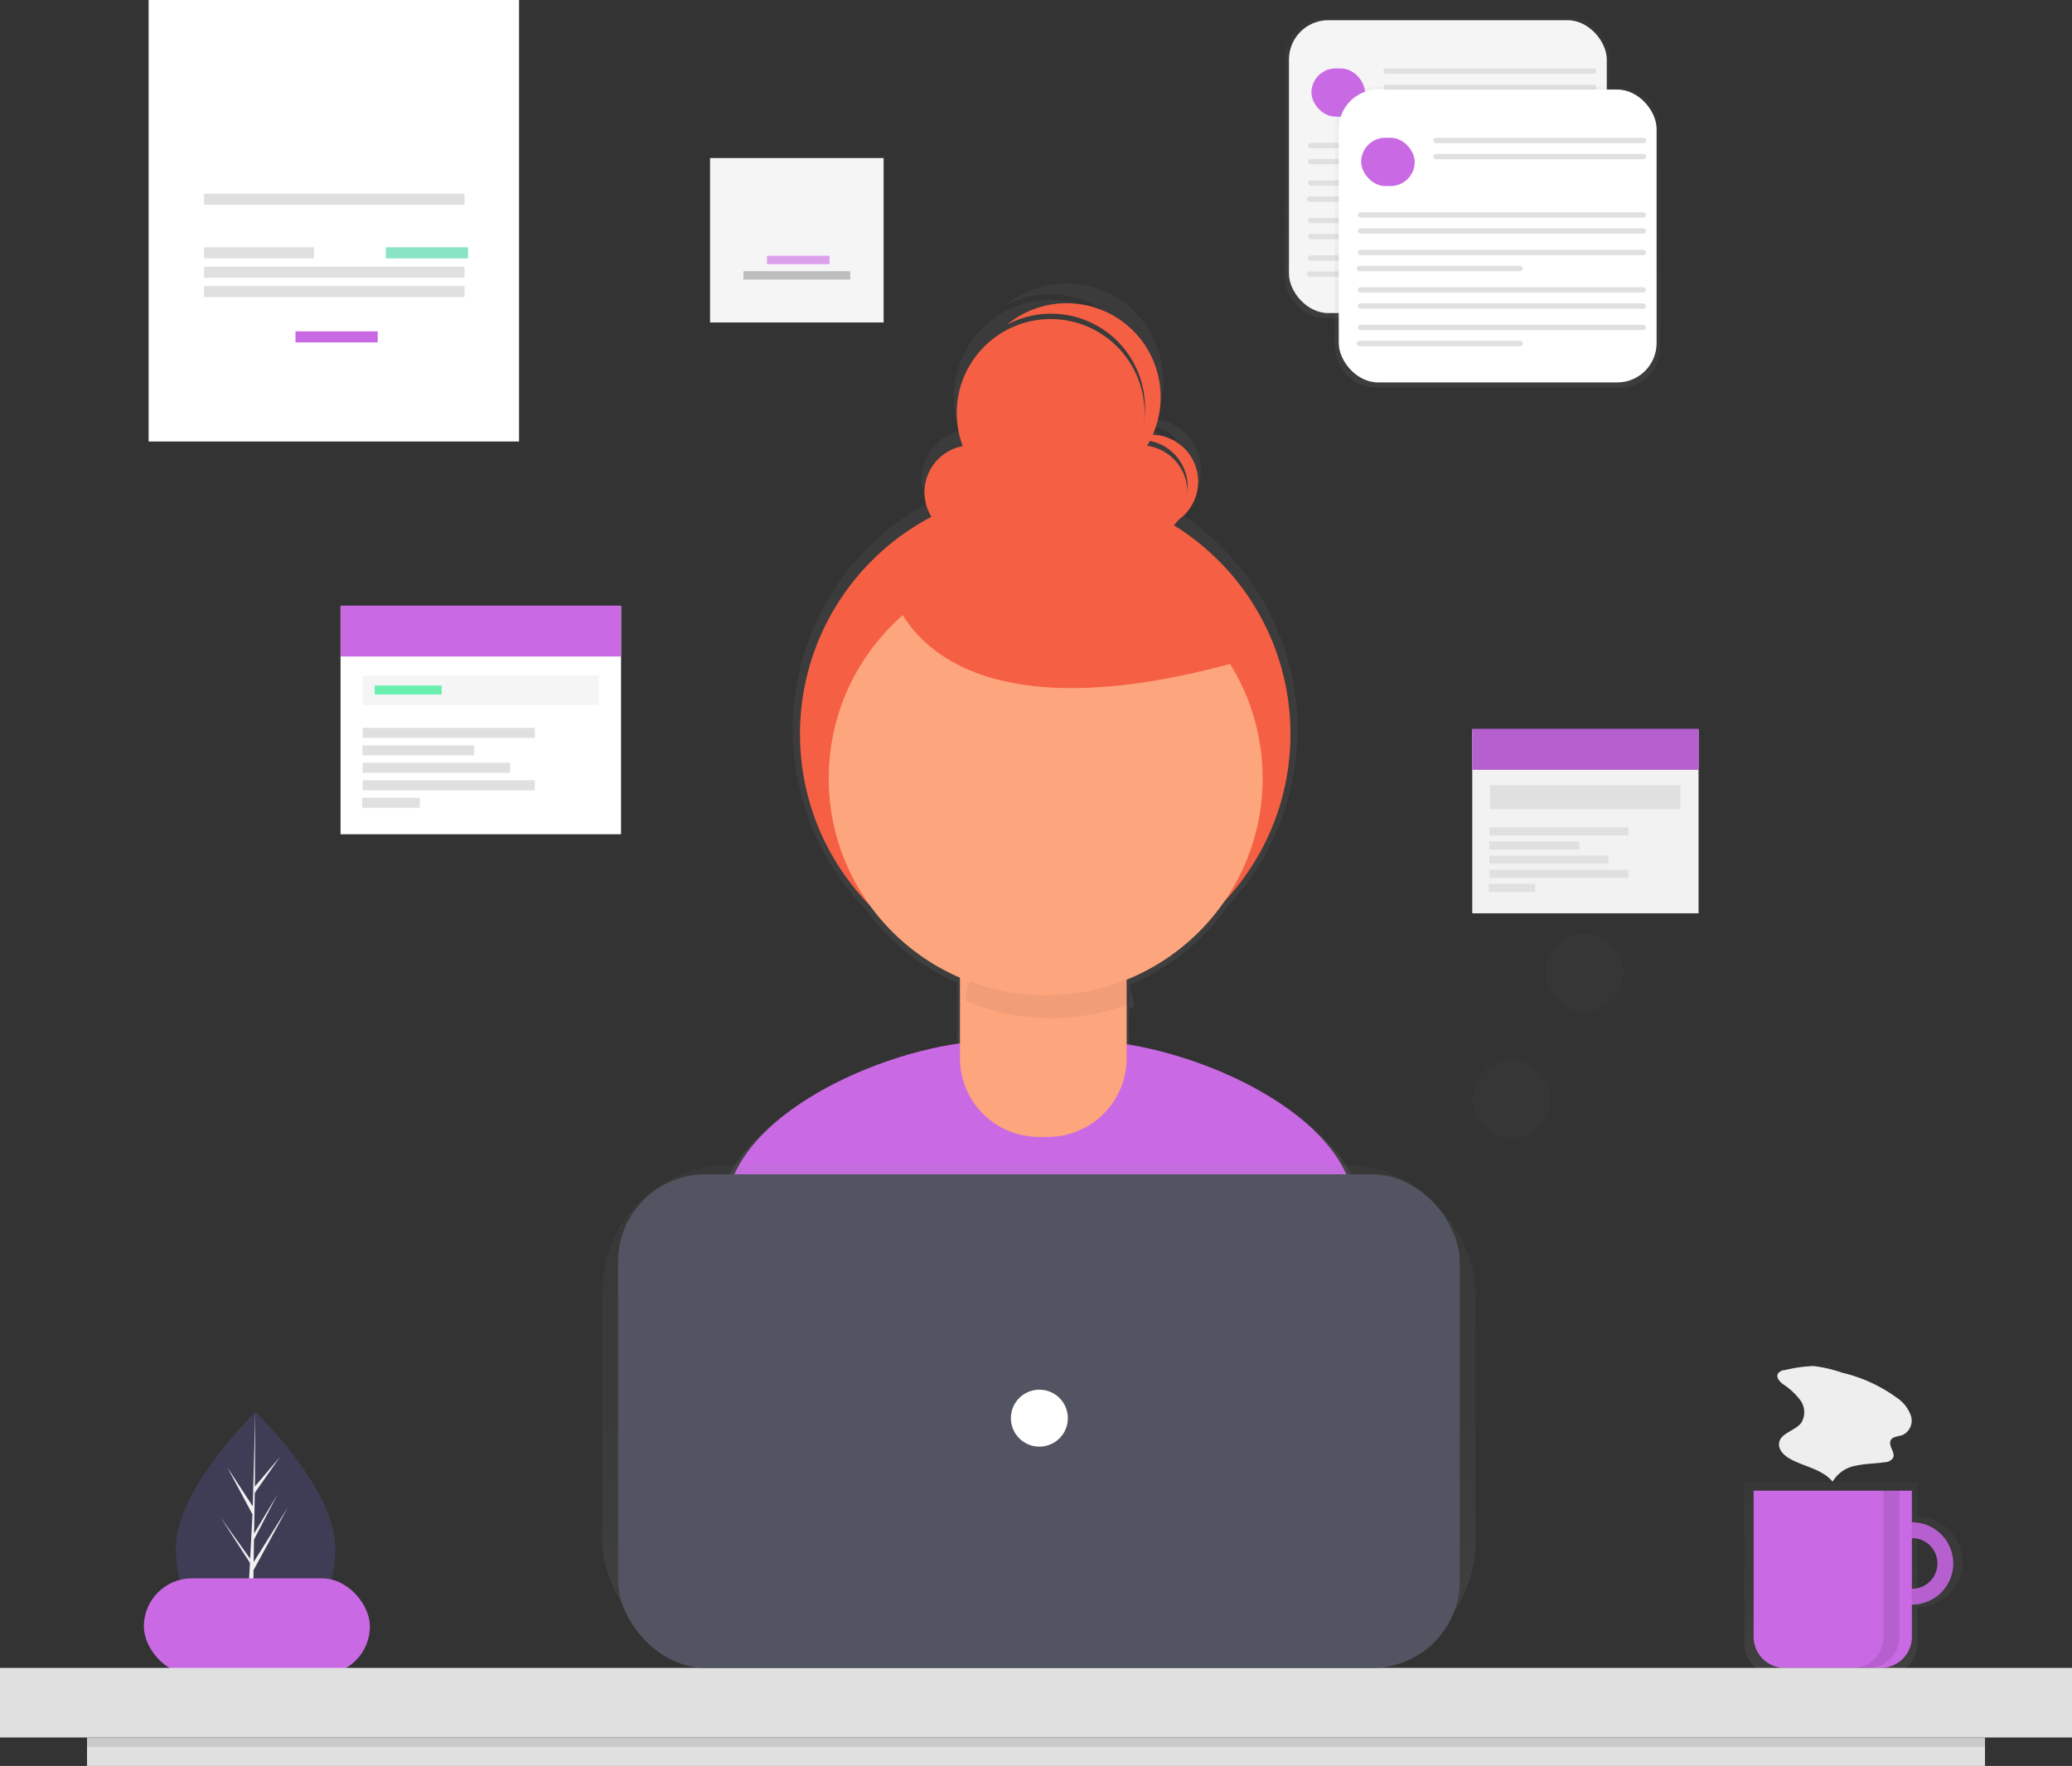 <svg xmlns="http://www.w3.org/2000/svg" xmlns:xlink="http://www.w3.org/1999/xlink" width="237.218" height="202.2" viewBox="0 0 237.218 202.2"><rect x="0" y="0" width="237.218" height="202.2" fill="#333333" stroke="none"/><defs><style>.a{fill:#3f3d56;}.b{fill:#f2f2f2;}.c{fill:url(#a);}.d{fill:#c96ae4;}.e{fill:#f55f44;}.f{fill:#fda57d;}.g{opacity:0.05;}.h{opacity:0.7;}.i,.t{opacity:0.1;}.j{fill:#e0e0e0;}.k,.t{fill:#535461;}.l{fill:#fff;}.m{fill:#eee;}.n{opacity:0.5;}.o{fill:#f5f5f5;}.p,.r{opacity:0.6;}.q{fill:#bdbdbd;}.r{fill:#3ad29f;}.s{fill:#69f0ae;}</style><linearGradient id="a" x1="0.5" y1="1" x2="0.5" gradientUnits="objectBoundingBox"><stop offset="0" stop-color="gray" stop-opacity="0.251"/><stop offset="0.535" stop-color="gray" stop-opacity="0.122"/><stop offset="1" stop-color="gray" stop-opacity="0.102"/></linearGradient></defs><g transform="translate(0 -7.109)"><path class="a" d="M242.12,641.345c0,6.876-4.088,9.277-9.13,9.277-.117,0-.234,0-.35,0-.233-.005-.465-.015-.694-.032-4.551-.322-8.087-2.846-8.087-9.241,0-6.617,8.455-14.967,9.092-15.587h0l.037-.036S242.12,634.469,242.12,641.345Z" transform="translate(-203.727 -456.938)"/><path class="b" d="M241.61,649.57l3.34-4.666-3.348,5.178-.009.536c-.234-.005-.465-.015-.694-.032l.36-6.879,0-.053.006-.01.034-.65L237.94,637.8l3.366,4.7.008.138.272-5.2-2.873-5.364,2.908,4.451.283-10.775v0l-.047,8.5,2.86-3.369-2.872,4.1-.075,4.654,2.671-4.466-2.682,5.151-.042,2.587L245.6,636.7l-3.892,7.119Z" transform="translate(-212.68 -456.938)"/><path class="c" d="M454.653,380.445c-2.439-8.971-15.984-15.583-26.552-17.29v-4.309q.293-.111.583-.228a9.628,9.628,0,0,0-.508-2.525,25.708,25.708,0,0,0,11.238-9.005,29.511,29.511,0,0,0-5.706-45.141,5.779,5.779,0,0,0,2.486-6.215,5.693,5.693,0,0,0-5.022-4.368A11.3,11.3,0,0,0,427.6,278a10.956,10.956,0,0,0-13.658.333,10.94,10.94,0,0,1,10.9.288,11.241,11.241,0,0,1,5.366,9.612c0,.1-.006.2-.008.293a11.208,11.208,0,0,0-6.89-10.047,10.96,10.96,0,0,0-11.856,2.318,11.316,11.316,0,0,0-2.706,11.923,5.549,5.549,0,0,0-3.873,3.171,5.672,5.672,0,0,0,.211,5.041,29.493,29.493,0,0,0-7.048,46.572,25.712,25.712,0,0,0,10.424,8.369v7.183c-10.68,1.546-24.745,8.281-27.2,17.473-2.142,8.01-4.428,16.807-5.565,21.972,9.75,6.941,30.207,11.016,43.028,11.016,12.181,0,32.091-3.678,41.554-10C459.246,397.847,456.888,388.664,454.653,380.445Zm-19.53-82.864c0,.1,0,.2-.01.3a5.582,5.582,0,0,0-4.6-5.207q.161-.276.306-.561A5.592,5.592,0,0,1,435.123,297.581Z" transform="translate(-298.868 -236.226)"/><path class="d" d="M420.8,558.731c11.834,0,31.177-3.527,40.37-9.587-1-5.442-3.287-14.248-5.458-22.129-2.765-10.036-20.216-16.994-30.627-16.994H415.053c-10.443,0-27.919,7-30.649,17.078-2.081,7.681-4.3,16.116-5.407,21.069C388.469,554.823,408.344,558.731,420.8,558.731Z" transform="translate(-300.97 -383.774)"/><circle class="e" cx="28.076" cy="28.076" r="28.076" transform="translate(91.589 63.08)"/><path class="f" d="M300.029,306.181h14.689a2.2,2.2,0,0,1,2.2,2.2V323.4a9.024,9.024,0,0,1-9.024,9.024h-1.036a9.024,9.024,0,0,1-9.024-9.024v-15.02a2.2,2.2,0,0,1,2.2-2.2Z" transform="translate(-187.93 -195.139)"/><path class="g" d="M477.947,486.062a24.759,24.759,0,0,0,9.227-1.778,9.144,9.144,0,0,0-9.121-8.552h-.782a9.148,9.148,0,0,0-9.109,8.323A24.754,24.754,0,0,0,477.947,486.062Z" transform="translate(-357.615 -362.37)"/><circle class="f" cx="24.838" cy="24.838" r="24.838" transform="translate(94.88 71.393)"/><circle class="e" cx="5.376" cy="5.376" r="5.376" transform="translate(105.839 58.092)"/><circle class="e" cx="5.376" cy="5.376" r="5.376" transform="translate(125.199 58.092)"/><circle class="e" cx="10.752" cy="10.752" r="10.752" transform="translate(109.534 43.641)"/><path class="e" d="M520.825,322.1a5.351,5.351,0,0,0-3,.915,5.374,5.374,0,0,1,4.806,9.52,5.373,5.373,0,0,0-1.806-10.435Z" transform="translate(-389.026 -265.215)"/><path class="e" d="M487.88,281.094a10.709,10.709,0,0,0-6.838,2.454,10.752,10.752,0,0,1,11.884,17.791,10.751,10.751,0,0,0-5.046-20.245Z" transform="translate(-365.751 -239.265)"/><path class="e" d="M444.05,355.512s2.987,19.713,40.62,8.96l-18.518-16.129Z" transform="translate(-342.264 -281.784)"/><rect class="d" width="25.877" height="11.012" rx="5.506" transform="translate(16.471 187.827)"/><g class="h" transform="translate(199.698 176.825)"><path class="c" d="M729.075,651.77V647.8H709.236v18.351a3.869,3.869,0,0,0,3.869,3.869h12.1a3.868,3.868,0,0,0,3.868-3.869v-4.067a5.158,5.158,0,1,0,0-10.316Zm0,8.332v-6.348a3.174,3.174,0,1,1,0,6.348Z" transform="translate(-709.236 -647.802)"/></g><path class="d" d="M753.737,660.4a4.71,4.71,0,1,0,4.709,4.71A4.71,4.71,0,0,0,753.737,660.4Zm0,7.608a2.9,2.9,0,1,1,2.9-2.9A2.9,2.9,0,0,1,753.737,668.011Z" transform="translate(-534.825 -478.989)"/><path class="i" d="M753.737,660.4a4.71,4.71,0,1,0,4.709,4.71A4.71,4.71,0,0,0,753.737,660.4Zm0,7.608a2.9,2.9,0,1,1,2.9-2.9A2.9,2.9,0,0,1,753.737,668.011Z" transform="translate(-534.825 -478.989)"/><path class="d" d="M543.642,487.455h18.114v16.737a3.551,3.551,0,0,1-3.551,3.551H547.193a3.551,3.551,0,0,1-3.551-3.551Z" transform="translate(-342.87 -309.664)"/><rect class="j" width="237.218" height="7.97" transform="translate(0 198.079)"/><g class="h" transform="translate(68.944 140.501)"><rect class="c" width="99.989" height="57.578" rx="14.5"/></g><rect class="k" width="96.366" height="56.515" rx="10" transform="translate(70.759 141.564)"/><circle class="l" cx="3.261" cy="3.261" r="3.261" transform="translate(115.734 166.226)"/><rect class="j" width="217.293" height="3.261" transform="translate(9.963 206.049)"/><rect class="i" width="217.293" height="1.087" transform="translate(9.963 206.049)"/><path class="i" d="M746.839,650.455V667.21a3.532,3.532,0,0,1-3.532,3.532h1.811a3.532,3.532,0,0,0,3.532-3.532V650.455Z" transform="translate(-531.204 -472.664)"/><path class="m" d="M720.52,612.564a1.058,1.058,0,0,0-.8.406c-.238.431.193.916.586,1.212a7.792,7.792,0,0,1,1.984,1.847,2.315,2.315,0,0,1,.109,2.56c-.7.955-2.385,1.161-2.547,2.336-.1.755.548,1.4,1.209,1.777,1.632.935,3.735,1.184,4.917,2.647a3.813,3.813,0,0,1,2.673-1.835c1.09-.248,2.223-.229,3.328-.4a1.151,1.151,0,0,0,.918-.487c.309-.627-.572-1.379-.268-2.008.231-.479.911-.442,1.407-.634a1.832,1.832,0,0,0,.912-2.187,4.119,4.119,0,0,0-1.558-2.023,17.451,17.451,0,0,0-6.275-2.9,16.077,16.077,0,0,0-3.335-.772A16.667,16.667,0,0,0,720.52,612.564Z" transform="translate(-516.17 -448.585)"/><g class="n" transform="translate(147.117 9.156)"><rect class="c" width="37.247" height="34.365" rx="4.5"/></g><rect class="o" width="36.388" height="33.532" rx="4.5" transform="translate(147.57 9.422)"/><rect class="d" width="6.137" height="5.523" rx="2.761" transform="translate(150.143 14.945)"/><rect class="j" width="24.395" height="0.614" rx="0.307" transform="translate(158.384 14.945)"/><rect class="j" width="24.395" height="0.614" rx="0.307" transform="translate(158.384 16.786)"/><rect class="j" width="32.986" height="0.614" rx="0.307" transform="translate(149.757 23.468)"/><rect class="j" width="32.986" height="0.614" rx="0.307" transform="translate(149.757 25.309)"/><rect class="j" width="32.986" height="0.614" rx="0.307" transform="translate(149.757 27.764)"/><rect class="j" width="19.024" height="0.614" rx="0.307" transform="translate(149.628 29.605)"/><rect class="j" width="32.986" height="0.614" rx="0.307" transform="translate(149.757 32.053)"/><rect class="j" width="32.986" height="0.614" rx="0.307" transform="translate(149.757 33.894)"/><rect class="j" width="32.986" height="0.614" rx="0.307" transform="translate(149.757 36.349)"/><rect class="j" width="19.024" height="0.614" rx="0.307" transform="translate(149.628 38.19)"/><g class="n" transform="translate(152.819 17.097)"><rect class="c" width="37.247" height="34.365" rx="4.5"/></g><rect class="l" width="36.388" height="33.532" rx="4.5" transform="translate(153.271 17.363)"/><rect class="d" width="6.137" height="5.523" rx="2.761" transform="translate(155.834 22.886)"/><rect class="j" width="24.395" height="0.614" rx="0.307" transform="translate(164.081 22.886)"/><rect class="j" width="24.395" height="0.614" rx="0.307" transform="translate(164.081 24.727)"/><rect class="j" width="32.986" height="0.614" rx="0.307" transform="translate(155.458 31.409)"/><rect class="j" width="32.986" height="0.614" rx="0.307" transform="translate(155.458 33.25)"/><rect class="j" width="32.986" height="0.614" rx="0.307" transform="translate(155.458 35.705)"/><rect class="j" width="19.024" height="0.614" rx="0.307" transform="translate(155.323 37.546)"/><rect class="j" width="32.986" height="0.614" rx="0.307" transform="translate(155.458 39.995)"/><rect class="j" width="32.986" height="0.614" rx="0.307" transform="translate(155.458 41.836)"/><rect class="j" width="32.986" height="0.614" rx="0.307" transform="translate(155.458 44.29)"/><rect class="j" width="19.024" height="0.614" rx="0.307" transform="translate(155.323 46.131)"/><rect class="o" width="19.871" height="18.825" transform="translate(81.292 25.206)"/><g class="p" transform="translate(87.813 36.389)"><rect class="d" width="7.16" height="0.965"/></g><rect class="q" width="12.228" height="0.965" transform="translate(85.115 38.159)"/><rect class="l" width="42.408" height="50.551" transform="translate(17.015 7.109)"/><rect class="j" width="29.823" height="1.269" transform="translate(23.36 29.288)"/><rect class="j" width="29.823" height="1.269" transform="translate(23.36 37.643)"/><rect class="j" width="29.823" height="1.269" transform="translate(23.36 39.864)"/><rect class="j" width="12.585" height="1.269" transform="translate(23.36 35.422)"/><rect class="r" width="9.412" height="1.269" transform="translate(44.178 35.422)"/><rect class="d" width="9.412" height="1.269" transform="translate(33.83 45.046)"/><rect class="b" width="25.909" height="21.058" transform="translate(168.555 90.625)"/><rect class="d" width="25.909" height="4.697" transform="translate(168.555 90.556)"/><rect class="i" width="25.909" height="4.697" transform="translate(168.555 90.556)"/><rect class="j" width="21.78" height="2.735" transform="translate(170.602 97.006)"/><rect class="j" width="15.897" height="0.929" transform="translate(170.541 101.842)"/><rect class="j" width="10.322" height="0.929" transform="translate(170.486 103.456)"/><rect class="j" width="13.626" height="0.929" transform="translate(170.518 105.07)"/><rect class="j" width="15.897" height="0.929" transform="translate(170.541 106.685)"/><rect class="j" width="5.316" height="0.929" transform="translate(170.439 108.299)"/><rect class="l" width="32.114" height="26.101" transform="translate(38.989 76.527)"/><rect class="d" width="32.114" height="5.821" transform="translate(38.989 76.454)"/><rect class="o" width="26.996" height="3.391" transform="translate(41.559 84.45)"/><rect class="j" width="19.703" height="1.151" transform="translate(41.525 90.446)"/><rect class="j" width="12.794" height="1.151" transform="translate(41.495 92.446)"/><rect class="j" width="16.889" height="1.151" transform="translate(41.513 94.447)"/><rect class="j" width="19.703" height="1.151" transform="translate(41.525 96.448)"/><rect class="j" width="6.589" height="1.151" transform="translate(41.47 98.449)"/><rect class="s" width="7.677" height="1.024" transform="translate(42.899 85.604)"/><circle class="t" cx="4.448" cy="4.448" r="4.448" transform="translate(168.601 128.472)"/><circle class="t" cx="4.448" cy="4.448" r="4.448" transform="translate(176.967 114.04)"/></g></svg>